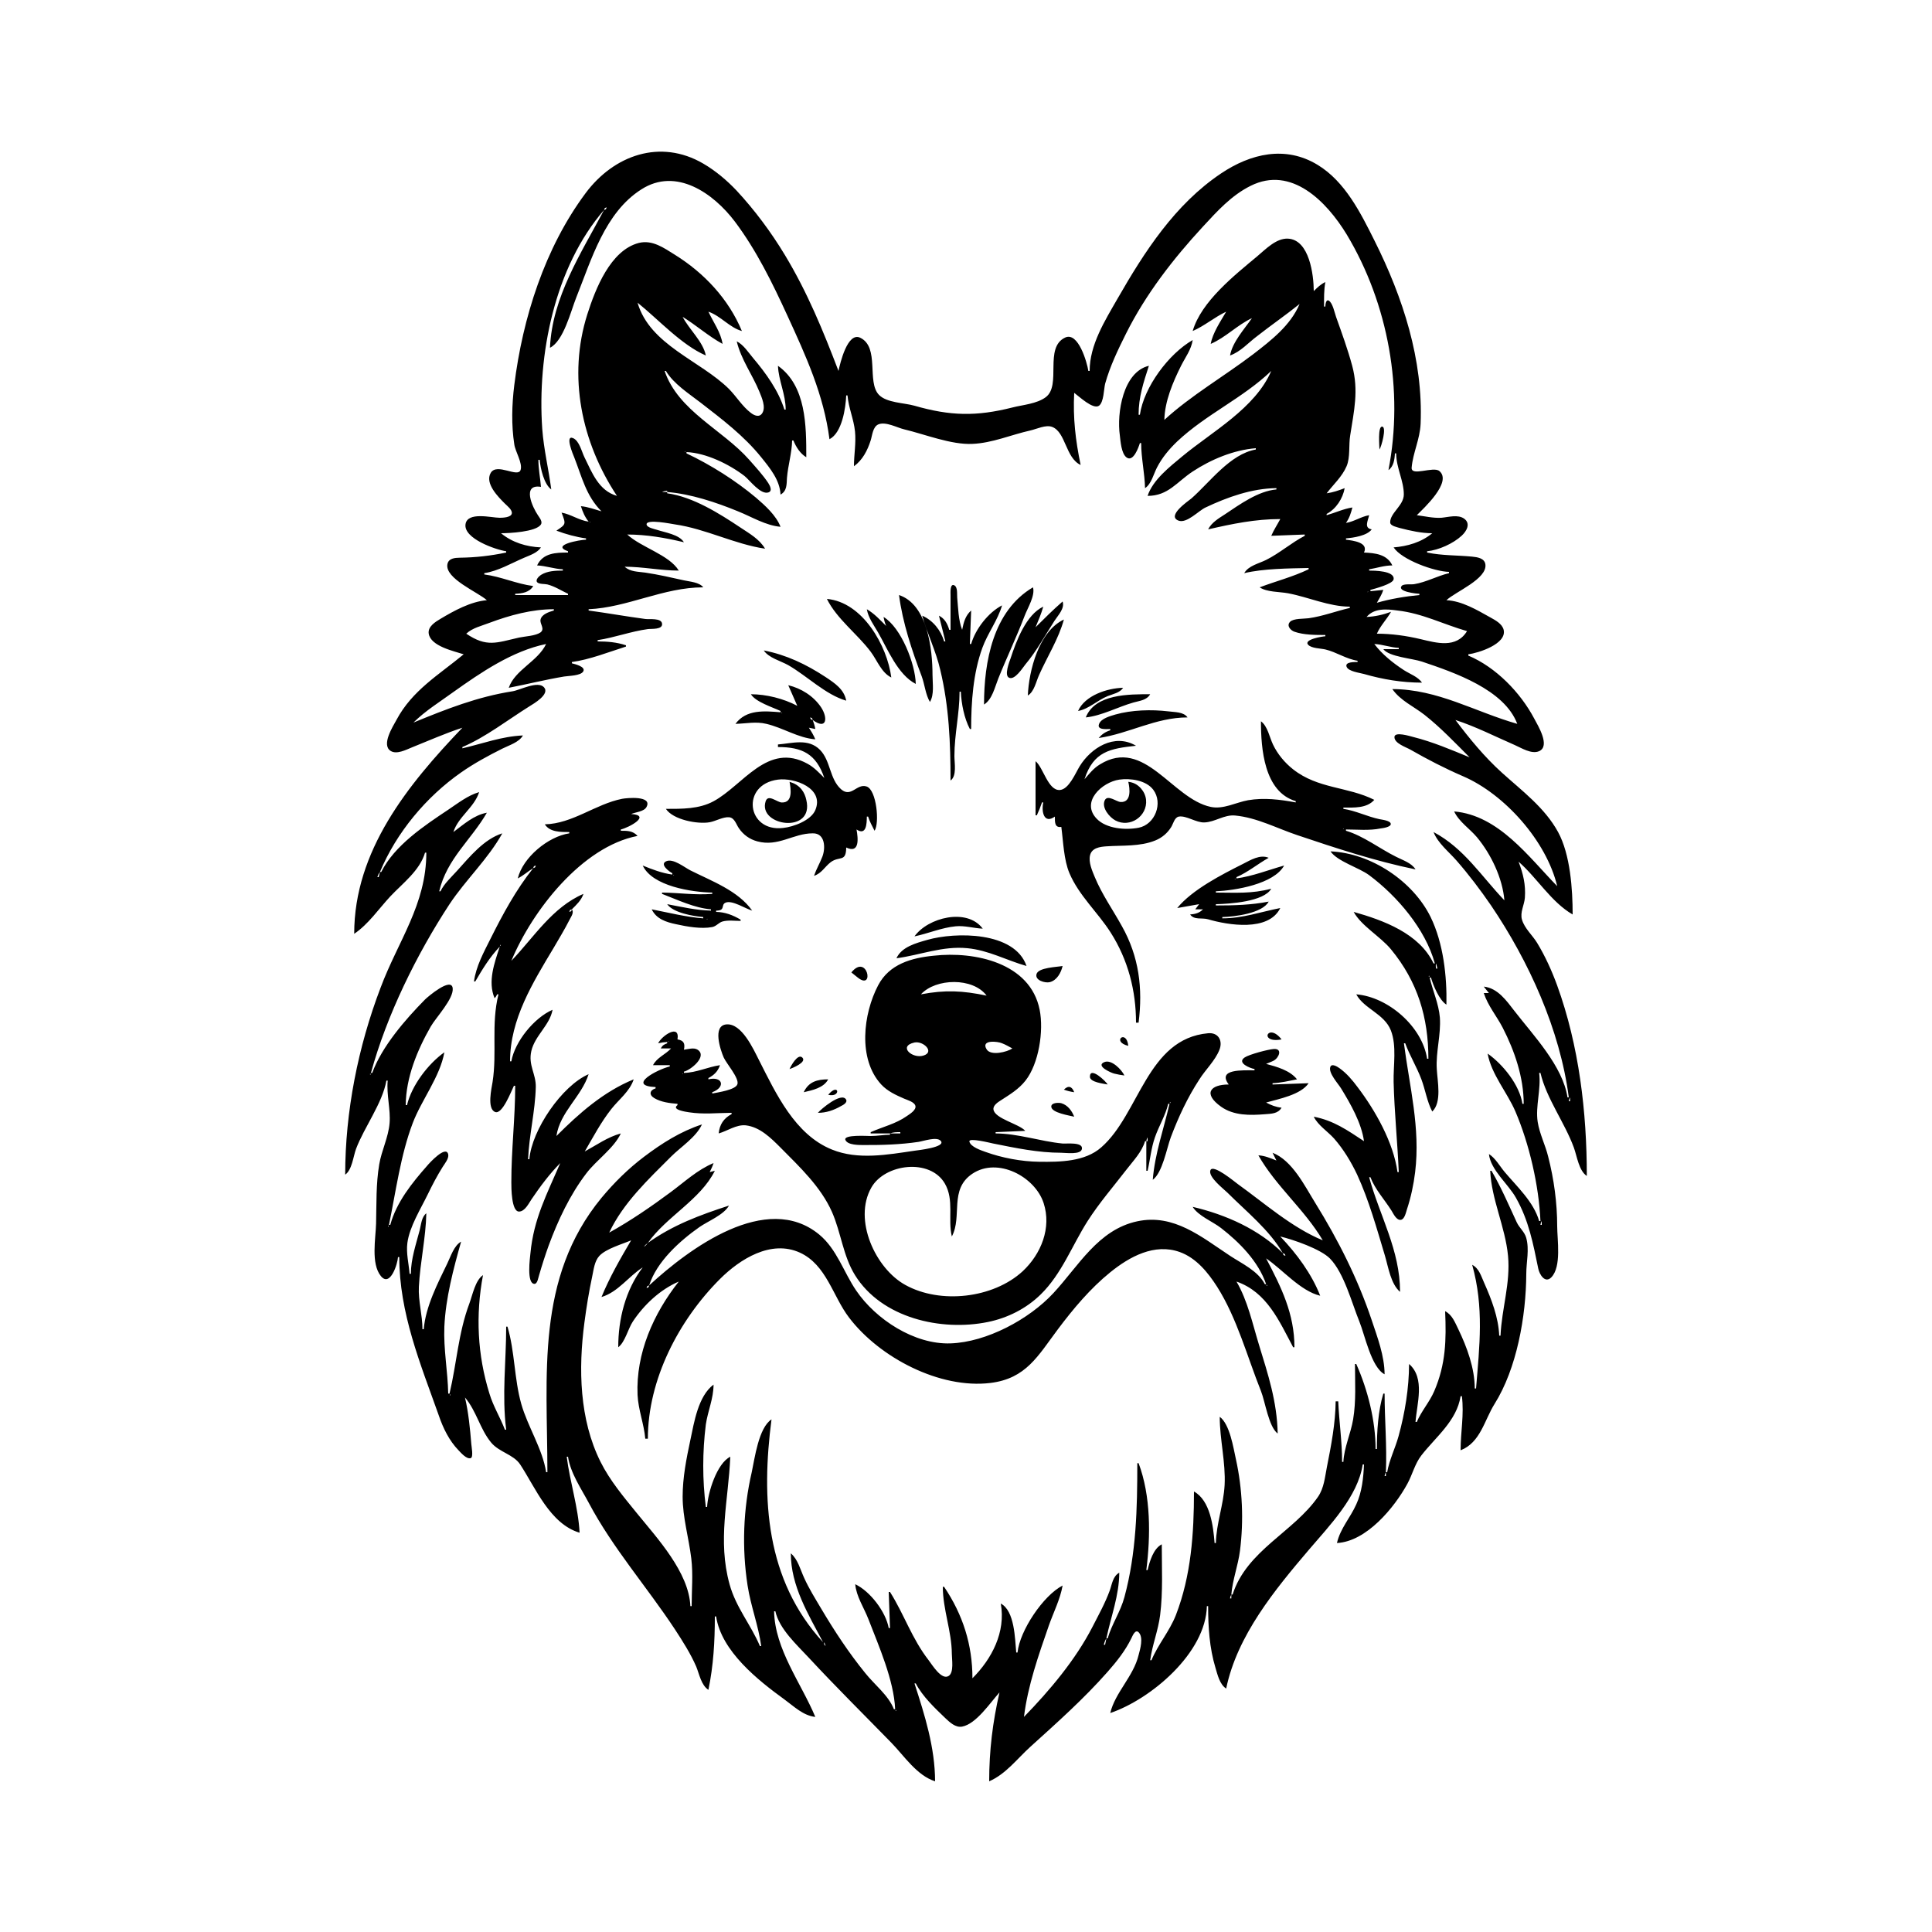 <?xml version="1.0" encoding="UTF-8"?>
<svg xmlns="http://www.w3.org/2000/svg" xmlns:xlink="http://www.w3.org/1999/xlink" width="1500pt" height="1500pt" viewBox="0 0 1500 1500" version="1.1">
<g id="surface1">
<path style=" stroke:none;fill-rule:nonzero;fill:rgb(0%,0%,0%);fill-opacity:1;" d="M 393 428 L 393 429 C 380.684 431.543 369.586 432.828 357 433.004 C 353.191 433.059 348.238 433.418 347.371 438.043 C 345.281 449.203 371.199 459.797 378 466 C 365.523 467.02 352.598 474.121 342 480.453 C 338 482.82 331.988 486.504 332.867 492 C 334.426 501.723 352.293 505.492 360 508 C 340.656 524.016 320 536 307.781 559 C 305 564.102 295.906 578.309 303.277 583 C 308 586.035 315.438 582.023 320 580.199 C 332.926 575.031 345.762 569.316 359 565 C 316.68 609.219 275 660.508 275 725 C 286 717.613 294 705.691 303 696 C 312.617 685.77 325.891 676 330 662 L 331 662 C 331 702.336 309 730.656 295.426 767 C 278 812.73 268 863.102 268 912 C 273.285 908.379 274.234 898 276.426 892 C 282.844 875 296.836 856.746 300 839 L 301 839 C 300 850.156 303.352 861.359 302.473 872 C 301.57 883 296.246 893.219 294.434 904 C 291.859 919.336 292.363 934.531 291.984 950 C 291.711 961.277 287.824 981.082 295.727 990.758 C 303 999.668 308.773 981 309 976 L 310 976 C 310 1019.426 326.262 1058.449 340.691 1099 C 344 1108.746 348.734 1118.508 356 1126 C 357.918 1128 362.195 1133 365.383 1132.117 C 367.793 1131.477 366 1123 365.91 1121 C 365 1109.457 363.668 1096.211 361 1085 C 369.965 1095.52 372.629 1109.5 381.328 1120 C 387.605 1127.574 398.695 1129.164 403.867 1137.016 C 415.746 1155.051 427 1183.176 450 1190 C 449 1170.398 442.473 1150.539 440 1131 L 441 1131 C 442.91 1143.754 451.266 1155.793 457.219 1167 C 475.801 1202 502.266 1232.039 523.996 1265 C 530 1274.164 536.246 1284 540.574 1294 C 543 1300 544.43 1308.352 550 1312 C 553.941 1293 555 1274.484 555 1255 L 556 1255 C 560 1282 588.578 1304.609 609 1319.426 C 616.355 1324.758 623.598 1332.035 633 1333 C 622 1306.715 601.609 1280.531 601 1251 L 602 1251 C 605 1264.711 618.684 1277.043 627.91 1287 C 648.777 1309.516 670.543 1331.02 691.984 1353 C 701.984 1363.25 711.773 1378.469 726 1383 C 725.93 1356.77 718 1331.684 710 1307 L 711 1307 C 716.191 1317.062 725.852 1326.211 734 1334 C 737.391 1337.184 741.867 1341.504 747 1340.535 C 758 1338.441 768.754 1322 776 1314 C 770.676 1337.223 768 1359.152 768 1383 C 781 1377.348 789.684 1365.508 800 1356.172 C 820.66 1337.477 841.43 1319 859.949 1298 C 867 1290.004 873.656 1281.648 878.363 1272 C 879.254 1270.176 881.465 1264.465 884.184 1267.465 C 887.879 1271.547 885.234 1280.359 884 1285 C 880 1301.594 865.738 1314.098 862 1330 C 893.711 1319.203 936.227 1283.273 937 1247 L 938 1247 C 938 1263.145 939 1279.438 943.723 1295 C 945.332 1300.348 947 1307.828 952 1311 C 960.504 1269.801 989.867 1234.168 1016.422 1203 C 1032 1184.676 1054.27 1162 1058 1137 L 1059 1137 C 1058.559 1147.289 1057.418 1158.527 1053 1168 C 1048.336 1178.453 1040.656 1186.531 1038 1198 C 1060.965 1196.82 1082.582 1170.512 1092.688 1152 C 1096.609 1144.812 1098.461 1136.551 1103.527 1130 C 1114.594 1115.707 1131 1103.242 1134 1084 L 1135 1084 C 1136.809 1098.293 1134 1111.766 1134 1126 C 1149.426 1120.023 1152.477 1102.586 1160.352 1090.043 C 1177.602 1062.574 1184.844 1022 1185 989 C 1185 979.719 1187.52 970.199 1184.941 961.004 C 1183.637 956.344 1179.609 953.352 1177.594 949 C 1171.301 935.387 1165.594 922.012 1158 909 L 1157 909 C 1157.957 931.211 1168.699 952.594 1170.828 975 C 1172.844 996.133 1165.895 1016.199 1165 1037 L 1164 1037 C 1163.391 1022.805 1158 1008.816 1152.305 996 C 1149.934 990.734 1148.379 984.797 1143 982 C 1152.258 1015 1148.707 1045 1146 1078 L 1145 1078 C 1144.957 1062.227 1139 1046.02 1132.242 1032 C 1129.641 1026.707 1127.453 1020.785 1122 1018 C 1122.957 1040.277 1122.551 1059.043 1113.574 1080 C 1109.926 1088.512 1103.547 1095.57 1100 1104 L 1099 1104 C 1100 1090.031 1106.68 1070 1094 1059 C 1093.949 1077.742 1090.797 1097 1085.848 1115 C 1083.285 1124.352 1078.641 1133.465 1077 1143 L 1076 1143 C 1076.883 1122.457 1075 1102.477 1075 1082 L 1074 1082 C 1069.992 1095.191 1069 1111.262 1069 1125 L 1068 1125 C 1067.996 1103.059 1061.902 1079 1053 1059 L 1052 1059 C 1052 1073.426 1052.965 1087.684 1050.566 1102 C 1048.719 1113.012 1043.508 1124 1043 1135 L 1042 1135 C 1042 1119.211 1039.676 1103.723 1039 1088 L 1037 1088 C 1036.859 1105 1033.48 1122.504 1030.199 1139 C 1028.629 1147 1028 1155.164 1023.379 1162 C 1004.512 1189.406 967.816 1203.832 957 1238 L 956 1238 C 956.934 1226.57 961.254 1215.438 962.715 1204 C 965.695 1180.641 964.648 1156 959.574 1133 C 957.566 1124 954.844 1105.754 947 1100 C 947 1117.617 951.691 1135.453 950.789 1153 C 950 1168.184 944.312 1183 944 1198 L 943 1198 C 941.977 1185.012 939.652 1165 927 1158 C 927 1190.566 924.812 1223.289 912.938 1254 C 908 1266.586 899 1276.82 894 1289 L 893 1289 C 894.594 1277.16 899.195 1266 900.715 1254 C 903 1236 902 1217.277 902 1199 C 895.438 1202.41 892.621 1212.148 891 1219 L 890 1219 C 893.363 1192.406 893.59 1161.559 884 1136 L 883 1136 C 883 1171.137 882.258 1205.82 873 1240 C 870 1251.227 863.184 1261 860 1272 L 859 1272 C 862.539 1255 868.949 1238.734 869 1221 C 863.867 1224 863.449 1229.82 861.562 1235 C 858 1244.746 852.953 1253.801 848.246 1263 C 835 1288.754 815 1312.434 795 1333 C 798 1308.609 806.32 1285.105 814.344 1262 C 817.859 1252 823.18 1241.57 825 1231 C 809.914 1238.824 791.75 1266 790 1283 L 789 1283 C 788 1272.305 787.812 1250.621 777 1245 C 781 1267.172 770 1288 755 1303 C 755 1277 747.598 1253.656 733 1232 L 732 1232 C 732 1249.547 738.914 1266.441 739 1284 C 739 1288.273 740.785 1298.434 736.566 1301.184 C 731 1304.797 723.598 1292.348 721 1289 C 708 1272.293 701.957 1253.363 691 1236 L 690 1236 L 691 1264 L 690 1264 C 687.758 1251.414 675.496 1235.363 664 1230 C 664.836 1239.492 670.785 1248.219 674.188 1257 C 682.297 1278 694 1304.449 695 1327 L 694 1327 C 689.844 1316.258 678.945 1308 671.805 1299 C 659 1283.254 647.902 1266.367 637.602 1249 C 632.977 1241.195 628 1233.238 624.309 1225 C 621.32 1218.539 619.531 1210.742 614 1206 C 614 1231.371 627.562 1253.262 639 1275 C 594.395 1226.535 591 1163.48 599 1102 C 589 1108.531 586 1132.035 583.652 1143 C 577 1171.617 575.926 1202 580.426 1231 C 582.887 1247 588.863 1262.137 591 1278 L 590 1278 C 582.938 1261.297 571.418 1248.152 566.426 1230 C 557 1195.785 565.535 1165.137 567 1131 C 556.559 1136.137 549.504 1159 549 1170 L 548 1170 C 545.309 1148.707 545.355 1127.289 548 1106 C 549.555 1095.406 553.969 1086 554 1075 C 542 1084 538.941 1104.27 536 1118 C 532.922 1132.371 530 1147.254 530 1162 C 530 1178.188 534.797 1194.016 536.715 1210 C 538.203 1222.422 537 1234.527 537 1247 L 536 1247 C 534.855 1220.727 510.281 1194.285 494.609 1175 C 484.363 1162.391 473.578 1149.617 466.27 1135 C 449.805 1102.07 449 1062.711 453.719 1027 C 455.293 1015 457.211 1003 459.789 991 C 460.914 985.785 461.535 979.227 465.277 975.133 C 470.395 969.535 482.941 966 490 963 C 481.625 977.199 473.262 991.738 467 1007 C 479.82 1003.227 487.988 991 499 984 C 485.559 1001.629 480 1024.172 480 1046 C 485.332 1042 487.574 1031.703 491.355 1026 C 500 1013 512.512 1001.242 527 995 C 507.281 1020 493.625 1050.734 495 1083 C 495.547 1094.59 500 1105.551 501 1117 L 503 1117 C 503 1071.062 526.984 1025 559 993 C 574.598 977.453 598.609 962.363 621 972.52 C 641.676 982 646.512 1006.355 659.234 1023 C 682.82 1054 729.688 1078.543 769 1073.715 C 796.719 1070.309 805.922 1052.609 821.375 1032 C 833.266 1016.145 846.539 1000.309 862 987.805 C 876.973 975.699 896.34 965.016 916 972.09 C 928.777 976.688 937.91 988 944.945 999 C 960.438 1023.457 968.293 1053.23 979 1080 C 982.293 1088.234 985 1107.801 992 1113 C 991.488 1088.223 984.574 1067.273 977.434 1044 C 972.383 1027.527 968.762 1010.016 960 995 C 983.641 1003.191 993.184 1025.711 1004 1046 L 1005 1046 C 1005 1020.074 994.828 999.48 983 977 C 995.781 985.695 1009.762 1002.418 1025 1006 C 1018.344 989 1006.672 973.242 994 960 C 1004 962.406 1025.438 969.75 1032.672 977.215 C 1043.523 988.41 1049.539 1011.613 1055.398 1026 C 1059.688 1036.535 1064.66 1061.625 1075 1067 C 1074.883 1052.598 1069.508 1038.504 1065 1025 C 1054.277 993 1039 962.742 1021.191 934 C 1012.973 920.734 1003.367 901 988 895 L 991 901 C 986.32 899.184 982 897.262 977 897 C 990.609 921 1012.867 939.039 1027 963 C 1002.891 953 982 934.375 961 919.289 C 958.699 917.645 941.672 903.359 939.746 908.609 C 937.855 913.773 949.957 923 953 926 C 967.605 940.605 985.672 955 996 973 C 977.445 954.445 951.688 943 926 937 C 930.316 944.059 941.449 948.34 948 953.426 C 962.434 964.629 976.977 979.344 983 997 L 982 997 C 976.645 986.703 964.34 981.152 955 975 C 932.773 960.344 911.418 942.168 883 948.211 C 852.574 954.68 837.352 983 817.828 1004 C 799 1024.312 766 1042.062 738 1043 C 709.977 1044 680 1024.414 664.746 1002 C 655 987.703 649.715 969.762 636 958.465 C 595 924.738 535 969.402 504 998 C 509.828 979.578 527.695 963.484 543 952.723 C 549.82 948 561.895 943.285 566 936 C 543.43 943.344 522.441 951.074 503 965 C 517.371 944.52 543.766 931.551 555 909 L 551 910 C 552.184 907.672 553.223 905.488 554 903 C 541.559 908.18 531.707 917.422 521 925.371 C 505.754 936.691 489.613 947.785 473 957 C 483.719 934.066 503.391 915.609 521 898 C 528.621 890.379 540.406 883 545 873 C 528.418 878.406 513.855 887.656 500 898.129 C 487.773 907.371 476.828 918.18 467 930 C 415.621 992.426 425 1067.805 425 1143 L 424 1143 C 421.32 1125.105 409.695 1107.621 404.711 1090 C 399.184 1070.469 399.734 1049.215 394 1030 L 393 1030 C 393 1057 389.598 1083.066 393 1110 L 392 1110 C 388.391 1100.465 383 1092 380 1082 C 370.664 1052 369.176 1021 375 990 C 368.996 994 366.867 1005.461 364.426 1012 C 355.762 1035.172 354.602 1058.469 349 1082 L 348 1082 C 347.641 1064.562 344.27 1047.602 345 1030 C 346 1007.828 352 985.281 358 964 C 352.453 967.148 349.961 975.418 347.258 981 C 339.723 996.574 330.43 1014.508 329 1032 L 328 1032 C 327.992 1021.02 324.648 1010 325.211 999 C 326.188 980 330.605 961.082 331 942 C 327.305 944.801 326.957 950.668 325.871 955 C 323 966.027 319 977.57 319 989 L 318 989 C 317.375 981.086 315.242 973 316.289 965 C 317.953 952.336 326.707 938.477 332.258 927 C 335.742 919.801 339.434 912.781 343.68 906 C 345.223 903.535 348.648 899.469 348 896.32 C 346.43 888.566 333 903.395 331.715 905 C 319.863 918.453 307.836 933.328 303 951 L 302 951 C 307.355 925.055 311 896.828 320.426 872 C 327.258 854 341.621 836.023 345 817 C 332.363 826 319.621 842.758 316 858 L 315 858 C 315.176 836.586 323.941 815.328 334.426 797 C 338.426 790.012 352.422 775.348 351.469 767.23 C 350.414 758.246 331.953 774.043 330 776.004 C 314.863 791.344 296.469 812.488 289 833 L 288 833 C 300.32 788 323.461 741 349 702 C 361.613 683 378.871 667 390 647 C 375.645 651.547 364.664 665.262 354.926 676 C 350.441 681 344.828 686 342 692 L 341 692 C 347 666.656 365.703 652.27 378 631 C 368 632.773 359.891 640.152 352 646 C 355.832 634 368.207 627 372 615 C 363.215 617.535 355.527 623.648 348 628.668 C 329.371 641.086 306.266 656.391 296 677 L 295 677 C 307.754 646.367 330.93 618.637 358 599.723 C 368 592.715 379 586.746 390 581.246 C 395.355 578.551 402.945 576.379 406 571 C 389.523 571.707 374.836 577.336 359 581 L 359 580 C 376.789 572.516 394.531 558.707 411 548.426 C 414.367 546.32 427.176 539 422.352 533.602 C 417.574 528.301 403.613 535.828 398 536.703 C 370.555 541 346.566 550.512 321 561 C 330.266 551.812 341.402 545 352 537.289 C 373.484 522 397.734 505.438 424 500 C 417.543 513.566 399.727 520.102 395 534 C 409.371 531.215 423.551 527.656 438 525.246 C 441.477 524.668 450.816 524.723 452.824 521.316 C 455 517.516 446 515.512 444 515 L 444 514 C 457.762 512.145 472.742 506.195 486 502 L 486 501 C 478.914 498.602 471.438 498 464 498 L 464 497 C 477 495.062 489.734 490.23 503 488.426 C 505.734 488.055 514.832 489 514 484.09 C 513.387 479.641 504 481 501 480.574 C 486.301 478.621 471.691 476 457 474 L 457 473 C 487.191 471.684 515 456 546 456 C 542.887 452 535.805 451.645 531 450.574 C 521 448.359 511 446.047 501 444.578 C 495.414 443.77 489.297 444.043 485 440 C 499 440 512.957 443 527 443 C 519.578 430.77 497.789 425 487 415 C 501.758 415 516.648 417.543 531 421 C 527.336 415 516.402 413.473 510 411.332 C 508.215 410.738 502 409.613 502 407.039 C 502 402.785 521.324 406.746 524 407.133 C 548 410.594 570.293 422.5 594 426 C 589.637 418.605 581.984 414.32 575 409.668 C 558.48 398.656 538 385.715 518 383 L 518 382 C 536.254 383.453 556 390 573 397 C 583.594 401.227 594.406 408 606 409 C 602.57 400.129 594 392.469 587 386.438 C 570.969 373 552 361 533 352 L 533 351 C 548.191 351.66 566 360.336 578 369.527 C 582 372.68 590.566 384.445 596.676 382.289 C 600 381.102 597.695 377 596.465 375 C 592.25 368.648 586.738 362.727 581.715 357 C 561 333.527 526.609 319.152 516 288 L 517 288 C 522.949 298.02 534.906 305.613 544 312.652 C 560.73 325.598 577.641 338.402 591 355 C 597.809 363.461 605.48 372.691 606 384 C 611 381.215 610.703 376.25 611 371 C 611.805 361.262 614.801 351.758 615 342 L 616 342 C 618 347 621.344 352.262 626 355 C 626 330.719 626 299.609 604 284 C 604.512 295.691 610 306.039 610 318 L 609 318 C 604.414 303.219 594.602 289.684 584.727 278 C 580.906 273.484 577.328 267.699 572 265 C 575.305 279 584.23 291 589.547 304 C 591.391 308.555 594.809 316.035 591.82 320.758 C 589.566 324.324 585.688 322.645 583 320.602 C 576.355 315.551 571.875 308 565.996 302.004 C 543.828 280 504.457 267.824 495 235 C 511.191 248 529 267.762 548 276 C 545.914 265.227 535 255.754 530 246 C 540.617 252.555 550 261 561 267 C 559.633 258 553.832 250.207 550 242 C 559.656 245.293 566.465 254.402 576 257 C 565.637 232.113 546.77 212 524 197.809 C 515.527 192.543 506.578 186 496 188.609 C 473.863 194.309 462.234 224.492 456 244 C 440.699 292.18 451.438 343.348 479 385 C 464.898 381 459.68 367.051 453.758 355 C 451.641 350.695 449.773 342.242 444.957 340.176 C 438.387 337.355 445 353.199 445.797 355 C 451.777 370.234 455 385 467 397 C 461.711 395.5 456.492 393.48 451 393 C 452.473 397.512 454 401.281 457 405 C 449.555 404 443.324 399.305 436 398 C 439.602 407.289 439.344 407 432 412 C 439.172 414.707 447.398 417 455 418 L 455 419 C 450.238 419.098 427.223 423.184 441 428 L 441 429 C 431.559 429 421.566 429.293 417 439 C 423.797 439.293 430.219 441.703 437 442 L 437 443 C 431.363 443.016 425 443.219 420 446.367 C 418.637 447.312 415.512 450 417 452 C 418.492 453.68 423 453.254 425 453.762 C 430.781 455.246 435.66 458.508 441 461 L 441 462 L 400 462 L 400 461 C 405.398 460.766 411 460.008 414 455 C 400.988 453.32 388.984 447.676 376 446 L 376 445 C 386.727 443.395 397 437.27 407 433 C 411.531 431.043 417.23 429.23 420 425 C 408.742 424.516 397.75 421.238 389 414 C 395.234 414 416.211 413 419.914 407.262 C 421.484 405 418.887 402 417.621 400 C 413.539 394.016 404.828 375.527 420 378 C 419.445 371 418 364.047 418 357 L 419 357 C 419.586 363.688 422.41 376 428 380 C 425.969 364.266 422.18 349 421 333 C 417 275.617 430.543 207.441 469 163 C 451.23 196.391 428.684 230.801 427 270 C 437.555 264.809 443.18 241.551 447.398 231 C 459.176 201.562 469.586 165 498 147 C 525 129.695 553.887 150 570.523 172 C 587.297 194.312 599.707 219.73 611.309 245 C 625.703 276.355 639.539 306.469 644 341 C 653.734 336 656.57 317.016 657 307 L 658 307 C 658.777 316.523 662.879 325.484 663.828 335 C 664.734 344.055 663 353 663 362 C 669.68 357.191 673.512 349.734 675.973 342 C 677.258 338 677.594 331.348 682 329.469 C 687.723 327.137 696.5 332.043 702 333.348 C 717.988 337.129 738.598 345.457 755 344.625 C 770.422 344 785 337.555 800 334.207 C 804.84 333.121 812 329.539 816.957 331.469 C 827.535 335.637 827.258 355.477 839 361 C 835 341.715 833 324.629 834 305 C 837.598 307.578 848.672 318.234 853.273 315 C 857 312.246 857 302.223 858 298 C 861.793 284.363 867.961 271.566 874.246 259 C 889.512 228.488 910.801 201 933.91 176 C 945 164 956 151.727 971 144.27 C 1002.668 128.438 1030 156.465 1045.551 182 C 1078 236 1089.969 303.277 1078 365 C 1082 362.188 1082.785 356.719 1083 352 L 1084 352 C 1084 363.258 1090 373.355 1089.918 384 C 1089.848 392.512 1079.219 398.262 1079.332 405.582 C 1079.375 408.457 1084.949 409.285 1087 410 C 1095 412.07 1103.578 414 1112 414 C 1103.613 421 1092.715 424.152 1082 425 C 1088.344 434.684 1113.699 443.758 1125 444 L 1125 445 C 1115.789 447.184 1107.398 452 1098 453.535 C 1095.723 454 1089.711 453.016 1088.176 455 C 1084.738 459.398 1100 461 1102 461 L 1102 462 C 1091.332 463 1079.215 465 1069 468 C 1070.844 464.676 1072.84 461.637 1074 458 L 1064 459 L 1064 458 C 1067.34 457.039 1081.496 453.391 1082 449.766 C 1083 443.09 1066.852 443.012 1063 443 L 1063 442 C 1069.203 441 1074.594 439.02 1081 439 C 1076.93 430.348 1067.66 429.371 1059 429 C 1062.695 421.133 1050.746 419.773 1045 419 L 1045 418 C 1050.852 417.488 1061.34 416 1065 411 C 1058.863 410 1062 404.516 1063 400 C 1056.656 401.094 1051.297 405 1045 406 C 1047.691 402.172 1048.828 398.48 1050 394 C 1043.191 395.02 1036.637 398.117 1030 400 L 1030 399 C 1037.316 395.172 1042.559 387.078 1044 379 C 1039.383 380.777 1034.922 382.336 1030 383 C 1035.238 376.121 1042 370.117 1045.473 362 C 1048.473 355 1047 345.629 1048.297 338 C 1051.238 319 1055 303.246 1049.848 284 C 1046.379 271.172 1041.766 258.523 1037.309 246 C 1036.238 243 1034.652 235 1031.578 233.348 C 1029.312 232.238 1029 237 1029 238 L 1028 238 C 1028 231.594 1027.824 225.32 1029 219 C 1025.371 220.691 1022.844 223.188 1020 226 C 1019.965 213.535 1016.652 186.141 1000 185.281 C 990.812 184.809 982.43 193.715 976 199.078 C 958.512 213.68 932.594 234.152 926 257 C 935.188 253.035 942.918 246.246 952 242 C 947.641 249.469 941.523 258.469 940 267 C 951.625 262 960.551 252.355 972 247 C 966 255.672 956.891 265.531 955 276 C 963.344 273 969 266.23 976 261 C 986.898 252.445 998.262 244.656 1009 236 C 1002 252.617 986.926 264.258 973 275 C 950.668 292 924.586 307.094 904 326 C 904.297 311.594 910.605 296.723 916.969 284 C 920.305 277.336 924.871 271.52 926 264 C 907.418 274.688 888.191 300.391 885 322 L 884 322 C 884 308.273 887.793 297 892 284 C 871.816 288.797 866.984 321 869.43 338 C 870 342.629 870.566 352.105 874.648 355.148 C 879.879 359.051 884 347.328 885 344 L 886 344 C 886 355.734 888.758 367.289 889 379 C 893.941 375.762 895.605 368.129 898.258 363 C 902.273 355.23 907.754 348.703 914 342.715 C 936.328 321.695 964.93 309.121 987 288 C 974.516 317 941.223 335 918 354.246 C 908.297 362.332 895 372.598 891 385 C 907 385 913.566 374.254 926 366.078 C 940.312 356.668 957.809 349.359 975 348 L 975 349 C 955 352.555 939.434 374.309 925 387 C 922.258 389.223 905.566 400.562 915 404.215 C 921.465 406.621 930.621 396.453 936 394 C 952.887 386 972 379.156 991 379 L 991 380 C 976.809 381.246 962.531 391.645 951 399.332 C 946 402.566 940.688 405.695 938 411 C 956.852 406.68 974.551 403 994 403 C 991.68 407.355 988.957 411.461 987 416 L 1013 415 L 1013 416 C 1002.609 421.363 993.637 429.41 983 434.73 C 977.301 437.578 969.297 439.191 966 445 C 980.941 441.441 1000.547 441.32 1016 441 L 1016 442 C 1003.402 448 990.906 451.129 978 456 C 983.559 459.797 993.371 459.367 1000 460.609 C 1015.789 463.57 1031.941 471 1048 471 L 1048 472 C 1037.199 474.496 1027 478.465 1016 480 C 1012.199 480.527 1004.426 480 1001.617 482.742 C 998.629 485.812 1002 489.41 1005 490.469 C 1012.285 493.02 1021.402 493 1029 493 L 1029 494 C 1026.965 494.043 1011.566 496.477 1015.754 500.711 C 1018.438 503.43 1025.441 503.395 1029 504.234 C 1037.641 506.285 1045.211 511.684 1054 513 L 1054 514 C 1052 514.02 1043.949 513.715 1045.496 517.691 C 1046.926 521.359 1055.703 522.344 1059 523.289 C 1073.824 527.551 1088.57 530 1104 530 C 1101 525.441 1094.523 523.25 1090 520.305 C 1081.48 514.758 1073.18 508.109 1067 500 C 1073.477 500.281 1079.523 502.719 1086 503 L 1086 504 L 1074 504 C 1078.547 510 1096.637 511.188 1104 513.668 C 1128.902 522.051 1168 535.336 1178 562 C 1145 552.602 1116.422 535.098 1081 535 C 1087.297 544 1097.578 548.418 1106 555.016 C 1118.648 565 1129.664 576.664 1141 588 C 1126.43 582 1112.41 576 1097 572.129 C 1094.73 571.578 1082.637 567.707 1082.637 572.301 C 1082.637 577.18 1091.586 580.051 1095 582 C 1108.41 589.66 1121.816 596.598 1136 602.719 C 1168.254 616.637 1200.707 653.086 1209 688 C 1186.906 665.438 1163.699 633 1129 630 C 1132.734 638.008 1141 643.285 1146.676 650 C 1157.605 663.113 1166.598 681.828 1168 699 C 1150 680.191 1136.77 658.656 1113 646 C 1116.344 654.629 1124.715 661.156 1130.715 668 C 1140.387 679.031 1149.406 691 1157.656 703 C 1187 746.344 1211.219 799.492 1218 852 L 1217 852 C 1213.363 827.73 1190.328 803.684 1175.879 785 C 1169.707 777.016 1162.816 767.113 1152 766 L 1156 771 L 1152 771 C 1155.289 781.023 1161.957 788.746 1166.742 798 C 1176 816.062 1182.984 836.492 1183 857 L 1182 857 C 1179.793 842.281 1166.828 826.332 1155 818 C 1157.824 834 1170.266 848.25 1176.574 863 C 1187.352 888.207 1194.82 920.57 1196 948 L 1195 948 C 1190.723 933.156 1177.973 921.469 1168.273 910 C 1164.418 905.441 1161 899.105 1156 896 C 1157.273 908.352 1171 919.242 1177 930 C 1187 947.719 1190.312 965.492 1194.316 985 C 1195.215 989.379 1199.551 996.797 1204.488 991.676 C 1212.492 983.375 1209 962.453 1209 952 C 1209 934 1206.504 915.512 1202 898 C 1199.828 889 1195.277 880.254 1193.848 871 C 1191.984 859 1196.605 845.719 1195 833 L 1196 833 C 1200.719 853 1214.848 871.57 1221.945 891 C 1224.379 897.656 1225.816 909 1232 913 C 1232 863.316 1226 812 1208.945 765 C 1204.793 753.668 1199.672 742.316 1193.387 732 C 1189.785 726.094 1183.605 720.746 1181.652 714 C 1180 708.363 1183.496 702.617 1183.91 697 C 1184.652 687 1182.609 678.359 1179 669 C 1193.395 681.574 1204.305 700.352 1221 710 C 1221 690.426 1219.199 663.465 1209.688 646 C 1199.277 627 1181.797 614.117 1166 599.828 C 1152.543 587.66 1140.898 573.465 1130 559 C 1145.918 564.18 1160.691 571.766 1176 578.426 C 1181.176 580.676 1189 585.742 1194.867 583.254 C 1204 579.344 1194 563.277 1191.219 558 C 1180.492 537.688 1161.422 518.008 1140 509 L 1140 508 C 1147.762 507 1170 500 1167.441 489.016 C 1166.281 484.266 1160.914 481.492 1157 479.309 C 1146.703 473.562 1135 466.551 1123 466 C 1129.871 459.441 1155 449.453 1153.238 438.043 C 1152.488 433.309 1146.906 432.562 1143 432.172 C 1131 431 1119.914 431.457 1108 429 L 1108 428 C 1117 427.09 1128.27 422.059 1134.957 415.816 C 1138.652 412.363 1142 406.594 1136.852 402.742 C 1131.992 399.18 1124.441 401.539 1119 402 C 1112.539 402.352 1106.355 400.809 1100 400 C 1105.273 394.727 1127.613 374.309 1117.566 365.742 C 1112.891 361.758 1095.375 370.262 1096 363 C 1097 351.547 1102.441 341 1102.961 329 C 1105 279.285 1089.227 231 1067.246 187 C 1056.438 165.383 1044.379 141 1023 128 C 998 112.773 970.957 119.27 948 134.672 C 912.281 158.633 888.562 195.398 867.578 232 C 857.797 249.066 846 267.742 846 288 L 845 288 C 844 281.445 837.168 257.371 827 262.07 C 810.387 269.805 824.371 299 811.941 308.352 C 805 313.562 794 314.32 786 316.375 C 758 323.445 737.785 323 710 315 C 702 312.715 688.477 312.801 682.434 306.582 C 672.691 296.555 683.211 269.664 667.895 262.223 C 658 257.477 652.266 282 651 288 C 639 256.613 626.906 227.02 609.398 198 C 598.668 180.211 586 163.203 571.91 148 C 564.344 140 555.594 132.613 546 127.012 C 512.738 107.586 476.656 120.398 454.629 150 C 422.949 192.57 405.781 246.777 399.285 299 C 397.41 314.047 396.953 330 399.297 345 C 400 350.461 405.863 359.508 404.211 364.812 C 402.191 371.305 385.816 359.031 381 367.148 C 376.207 375.316 387 386 392 391 C 393.73 392.762 397.867 395.801 397.367 398.688 C 396.836 401.77 390.297 402 388 402 C 381.633 402 362.887 397 361.426 407.02 C 359.82 418.129 384.738 426.781 393 428 M 471 161 C 470.453 162.637 470.637 162.453 469 163 C 469.547 161.363 469.363 161.547 471 161 M 1010 235 L 1009 236 L 1010 235 M 988 287 L 987 288 L 988 287 M 904 326 L 903 327 L 904 326 M 1071 349 C 1072.445 347.164 1076.91 331.207 1073 331.207 C 1069.594 331.207 1071 346.523 1071 349 M 532 350.332 L 532.332 350.668 C 531.84 350.832 531.227 350.332 532 350.332 M 518 381 L 518 382 L 514 382 C 515.508 381.316 516.316 381.176 518 381 M 469 397 L 468 398 L 469 397 M 1029 400 L 1028 401 L 1029 400 M 458 405.332 C 458.773 405.332 458 405.832 457.668 405.668 L 458 405.332 M 1045 406 L 1044 407 L 1045 406 M 1058 429 L 1057 430 L 1058 429 M 1017 440 L 1016 441 L 1017 440 M 1062 443 L 1061 444 L 1062 443 M 738 489 L 737 489 C 735.598 484.238 733.504 480.301 729 478 L 734 498 L 733 498 C 730.484 489.289 724.336 481.668 716 478 C 720 492.23 726.668 505.457 730 520 C 736.836 548.355 738 577.008 738 606 C 743 602.445 741 592.559 741 587 C 741 570 745 554.164 745 537 L 746 537 C 746.406 546.406 748.613 557.641 753 566 L 754 566 C 754 545.152 755.523 522.762 762.695 503 C 766.832 491.602 774.656 481.609 778 470 C 767.234 475.586 757.352 488.367 754 500 L 753 500 L 754 474 C 749.453 478 748.18 483.293 747 489 C 744 481.152 743.973 472.273 743.172 464 C 742.922 461.422 743.746 455.668 740.715 454.348 C 737.465 453 738 460.586 738 462 L 738 489 M 802 456 C 771 474.293 764 513.727 764 547 C 770.312 543.141 772.379 533.555 775 527 C 781.578 510.559 789.273 494.551 795.574 478 C 797.848 472.027 803.871 462.328 802 456 M 1062 459.332 C 1062.773 459.332 1062 459.832 1061.668 459.668 L 1062 459.332 M 698 462 C 700.762 483.375 708 505 715.574 525 C 717.941 531.332 718.555 539.285 722 545 C 725.492 539.168 724 530.59 724 524 C 724 504.367 720.215 469.367 698 462 M 642 465 C 649.816 480.695 665.605 492.113 676 506 C 681 512.605 684.266 522.23 692 526 C 688.879 501.418 669.734 467.438 642 465 M 825 467 C 817.695 473.383 810.859 480.141 804 487 C 806.223 481.66 808.414 476.586 810 471 C 796.617 477.258 789 497.832 784.668 511 C 783.762 513.691 779.281 524.605 783.602 526.262 C 788 528 793.859 518.672 796 516 C 804.852 505.438 811.293 493.492 818.691 482 C 821.449 477.715 826.836 472.352 825 467 M 430 473 L 430 474 C 426.43 475.031 420.598 476.824 419.676 481.043 C 418.945 484.398 423.309 488.145 419.664 491 C 415.707 493.754 407.75 494 403 495.012 C 385.406 499.008 377.961 502.758 362 492 C 366.945 487.41 373.805 486 380 483.574 C 395.945 477.613 412.867 473.012 430 473 M 673 473 C 674.203 479.758 678.348 485.16 681.715 491 C 689.223 504.016 697 523.793 711 531 C 710.68 515.531 699.691 487.285 686 479 C 686.426 481.469 687 483.645 688 486 C 683.277 481.277 678.82 476.363 673 473 M 1139 490 C 1130.66 503.645 1115.277 499.145 1103 496.234 C 1091.832 493.594 1080.465 492 1069 492 C 1071.754 485.703 1076.602 481 1080 475 C 1073.996 477.266 1067.418 478.723 1061 479 C 1067 472 1076.496 472.828 1085 474 C 1104.324 476.16 1120.625 484.746 1139 490 M 798 540 C 803 537 804.398 529.203 806.77 524 C 813 510.02 822 495.801 826 481 C 806.594 490.074 798.832 520.609 798 540 M 689 486 L 688 487 L 689 486 M 804 487 L 803 488 L 804 487 M 593 505 C 596.762 510.738 606 513.078 612 516.426 C 626.52 524.734 640.938 539.363 657 544 C 655.398 535.16 648 530.34 641 525.668 C 626 515.805 610.543 508.402 593 505 M 612 532 L 619 548 C 608.273 542.348 595 539.031 583 539 C 586.688 545 599.617 549.016 606 552 L 606 553 C 593.504 552.016 579.48 550.586 571 562 C 579 561.832 586.949 560 595 562 C 607.883 565 619.688 573 633 574 C 631.637 570.742 630 568 628 565 L 633 566 C 632.574 563.531 631.867 561.355 631 559 C 641.906 567.059 643 557.406 637.402 549.004 C 631.492 540.312 622 534.398 612 532 M 837 552 C 845.328 550.492 852 543.664 860 540.453 C 864.223 538.727 869.34 538 872 534 C 859.543 534.266 842.301 540 837 552 M 843 557 C 855.238 555.773 868 548.828 880 545.426 C 884.898 544.027 890.277 543.707 893 539 C 876.695 539 850.176 538.711 843 557 M 862 566 L 862 567 C 858.184 568.219 855.555 570 853 573 C 876.688 569.504 897.285 557.016 922 557 C 918.891 552.543 912 553 907 552.285 C 893.926 550.738 878.695 551.184 866 554.746 C 861.938 556 855 557.738 853.328 562.047 C 851.301 567 859.477 566 862 566 M 607 553.332 L 607.332 553.668 C 606.84 553.832 606.227 553.332 607 553.332 M 631 559 C 629.363 558.453 629.547 558.637 629 557 C 630.637 557.547 630.453 557.363 631 559 M 979 560 C 979 581.133 981.379 614.703 1006 622 L 1006 623 C 993.695 620.707 981.41 619.191 969 621.285 C 959.551 623 949.77 628.551 940 626.48 C 909.941 620.117 888.59 572.105 854 593.469 C 849 596.473 845.711 600.75 842 605 C 849 583.289 862 581.188 882 579 C 865.195 569 846.918 580.73 838.203 595 C 835 600.199 829.973 612.691 822.996 613.34 C 813.766 614.191 810 595.781 804 591 L 804 633 L 805 633 C 806.527 629.73 807.844 626.418 809 623 L 810 623 C 808.398 630 810.453 640.066 819 634 C 819 638.168 818.758 642.832 824 642 C 825.512 653.227 825.887 667.559 830.336 678 C 837.766 695.426 852.25 708.219 862.305 724 C 875.793 745.172 882 769.062 882 794 L 884 794 C 887.355 767.441 884.395 742.762 871 719 C 864 706.332 855.594 694.465 850 681 C 847.969 676.07 844.992 669.469 846.32 664.004 C 847.719 658.27 853.992 657.434 859 657.09 C 871.555 656.223 885 657.398 897 652.523 C 902.223 650.391 906.449 646.816 909.391 642 C 910.887 639.551 911.918 634.602 915.215 634 C 920.961 633 928.594 638.754 935 638.539 C 943.508 638.258 950.312 632.344 959 633.172 C 975.789 634.77 991.242 643.027 1007 648.332 C 1037.375 658.559 1067.555 668.512 1099 675 C 1096 670 1089 667.809 1084 665.246 C 1071.34 659 1058.57 649 1045 645 L 1045 644 C 1054 644 1063 645 1072 643.191 C 1073.602 643 1079.793 642.148 1079.793 639.77 C 1079.793 637.09 1072.793 636.387 1071 636 C 1061.512 634 1052.547 629.41 1043 628 L 1043 627 C 1051.176 627 1061.172 627.672 1067 621 C 1046.34 610.633 1023.371 612.574 1004 597.332 C 997.48 592.199 991.895 585.516 988.32 578 C 985.637 572.359 984.18 563.797 979 560 M 604 578 L 604 580 C 622.785 580 633.609 585.234 640 604 C 635.965 600 632 595.691 627 593 C 596 575.832 576.98 609.668 554 622.098 C 542.699 628.211 529.457 628 517 628 C 522.551 636.465 541.613 640.07 551 638.383 C 555.652 637.551 561.316 634.16 565.98 634.504 C 570.332 634.824 571.527 640.012 573.648 643 C 577 648 582 651.66 588 653.238 C 604.344 657.645 615.828 647 631 647 C 640.754 646.793 641 658.449 638.531 665 C 636.574 670.113 633.773 674.797 632 680 C 638 678 640.25 673 645 669.359 C 651.801 664.352 656.895 669.691 657 658 C 667.531 663 666.285 651 665 644 C 672.602 649 672.984 639.684 673 634 L 674 634 C 675.219 638 677.223 641.363 679 645 C 683 639.129 680.582 613.336 672.891 610.648 C 665.188 608 660.91 619.691 653 612.77 C 644 604.742 644.992 590.762 636.672 582.215 C 627.586 573 615.195 577.117 604 578 M 359 581 L 358 582 L 359 581 M 1142 588 L 1141 589 L 1142 588 M 604 605.289 C 616.859 603.613 640.203 612 632.992 629 C 629.57 637.023 616 642 608 642.816 C 579.754 646.23 575 609.047 604 605.289 M 869 605.301 C 877.5 604.047 889.824 605.789 895.348 613.094 C 903.207 623.488 896.766 640.195 884 642.66 C 873.887 644.613 858.98 643.465 851.48 635.672 C 838.879 622.578 855.566 607.285 869 605.301 M 613 607 C 614 612.398 615.789 623.32 606.996 623.047 C 603.34 623 596.359 616.133 594.434 622.148 C 588.238 641.504 632.523 647.824 626 621 C 625.406 618.137 624.27 615.375 622.441 613.043 C 619.93 609.832 616.816 608.133 613 607 M 876 607 C 877.281 612.387 878.523 623.156 869.996 622.668 C 866.703 622.477 859.996 616.691 857.758 621.32 C 855 627.008 861.434 634.59 866 637 C 877.293 643 891 633.711 889.801 621 C 889.461 617.637 888 614.566 885.773 612.043 C 883 609 880 607.453 876 607 M 423 640 C 426.844 646.16 435.469 646 442 646 L 442 647 C 425.582 649.461 405.902 665.727 402 682 C 406.312 679.801 409.898 676.562 414 674 C 400.48 691.035 390.438 709.633 380.754 729 C 375.516 739.477 369.586 750.242 368 762 L 369 762 C 374.66 752.312 380.18 743.172 388 735 C 383.91 747.566 378.512 762 384 775 C 385 774 385.309 773.387 386 772 L 387 772 C 381.215 795.48 386 817 382.438 840 C 381.652 845 377.934 860.812 384.402 863.34 C 390 865.586 397 847.039 399 843 L 400 843 C 400 868.117 396.961 893 397 918 C 397 922.066 397 940.746 403 940.652 C 407.586 940.586 410.629 934.105 412.746 931 C 419.457 921.145 426.594 911.477 435 903 C 424.562 927.219 414.371 946.277 411.828 973 C 411.504 976.441 408.652 996.793 415 996.793 C 417.344 996.793 418 991.539 418.578 990 C 420.805 982.27 423.281 974.555 426 967 C 433.258 947.355 442.48 927.688 455.234 911 C 463 900.715 476.605 891.57 482 880 C 471.684 882.82 463.203 889 454 894 C 460.586 882.719 466.531 871.324 474.668 861 C 480.535 853.559 489 847.281 492 838 C 468.562 847.617 449.711 864.289 432 882 C 434.801 863.316 451.52 851.309 457 834 C 436.238 843 412.855 877.297 411 900 L 410 900 C 410.805 881.273 415.535 862.73 415.984 844 C 416.23 833.758 409.977 827.105 412.527 816 C 415.277 804.035 426.844 796 429 784 C 414.82 790.117 399.75 808.57 397 824 L 396 824 C 396 791.457 413.609 763 429.801 736 C 434 728.785 438.445 721.512 442.242 714 C 443.527 711.461 445.848 708.426 444 706 C 447.684 702.305 451.293 699.02 453 694 C 428.727 704.461 414.582 727.629 397 746 C 413.203 707.078 451.738 657.395 495 649 C 491.34 645 487.246 645.004 482 645 L 482 644 C 488.418 642.477 505.914 633 490 632 C 493.402 630.555 499.996 630.152 501.914 626.605 C 506.828 617.512 486.492 619.508 483 620.199 C 462.285 624.316 444.465 639.559 423 640 M 1043 643.332 C 1043.773 643.332 1043 643.832 1042.668 643.668 L 1043 643.332 M 352 646 L 351 647 L 352 646 M 1033 661 C 1038.324 668.805 1055 673.547 1063 679.477 C 1084.734 695.652 1106.707 721.336 1114 748 L 1113 748 C 1101.891 724.656 1074 714.5 1051 708 C 1056.789 718.742 1071.855 727.219 1079.914 737 C 1100.719 762.246 1109 790 1109 822 L 1108 822 C 1104.25 797 1077.707 774.02 1053 772 C 1059 783.254 1074.73 787 1079.859 800 C 1084.562 812.016 1081.703 827.359 1082 840 C 1082.586 863.336 1084.996 886.684 1086 910 L 1085 910 C 1081.922 887.148 1067.793 862.113 1054 844 C 1050 838.598 1045.547 833.324 1040 829.359 C 1038.508 828.289 1033.863 825.227 1032.816 828.477 C 1031.312 833.133 1038.945 841.34 1041.188 845 C 1048.605 857.105 1057 871.754 1059 886 C 1046 877.453 1035.547 870.016 1020 867 C 1023.277 873.723 1030.848 878.422 1035.824 884 C 1043 892.164 1049 902.07 1053.691 912 C 1062.945 932.145 1068.898 953.824 1075.281 975 C 1077.941 984 1079.777 996.789 1087 1003 C 1086.996 970.543 1071.281 944.281 1063 914 L 1064 914 C 1067.582 923.453 1075 931.41 1080.398 940 C 1081.797 942.281 1084.211 947.617 1087.621 947.078 C 1090.555 946.613 1091.582 941.27 1092.328 939 C 1095.426 929.613 1097.527 919.805 1098.715 910 C 1102.875 875.672 1094.352 843.711 1090 810 L 1091 810 C 1094.484 819.52 1099.977 828.379 1103.574 838 C 1106.641 846.191 1107.934 855.254 1112 863 C 1119.609 855.754 1116 839.473 1115.516 830 C 1114.68 816.723 1118.855 803.492 1117.91 790 C 1117 779.238 1112.398 769.371 1110 759 L 1111 759 C 1112.828 765.223 1117.43 776.527 1123 780 C 1123.453 758 1120.66 732.402 1110.742 712 C 1097 684.031 1064.375 662.352 1033 661 M 914 705 L 931 702 L 928 706 L 934 706 C 931 709 928 709.645 924 710 C 927.184 714.508 933.207 712.336 938 713.75 C 953.332 718.266 984.934 723.551 994 705 C 978.66 708 964.891 713 949 713 L 949 712 C 958.465 711.805 980.266 709.051 985 700 C 971.262 702.664 957.953 703 944 703 L 944 702 C 954.633 701.781 981.254 700.098 987 690 C 971.422 694.039 959.742 693.012 944 693 L 944 692 C 958.922 691.359 989 686.461 997 672 C 984.895 675.41 972.469 680.32 960 682 L 960 681 C 968.98 677.133 976.504 670.73 985 666 C 978.199 663.152 970.996 667.746 965 670.754 C 948.645 679 925.641 690.699 914 705 M 522 678 L 522 679 C 514.168 678 506.367 675 499 672 C 506.562 688.086 537 692.672 553 693 L 553 694 C 539.238 695.094 527.57 693.113 514 693 L 514 694 C 525.863 698.543 539.258 705 552 706 L 552 707 C 540.57 706.766 529.199 704.109 518 702 C 522.559 708.684 538.309 711.371 546 712 L 546 713 C 532.672 712 519 708.547 506 706 C 509.547 713.535 517.359 716 525 717.574 C 533.352 719.445 544.434 721.391 552.945 719.773 C 556.176 719.16 557.949 716.293 561 715.43 C 565.336 714.238 570.582 715 575 715 L 575 714 C 568.898 710.438 563 708.148 556 708 L 556 707 C 563.672 707 559.312 702.445 563.445 700.777 C 568.555 698.715 578.945 705.617 584 707 C 573 691.469 552.398 684.008 536 675.754 C 531.48 673.477 522.715 666.285 517.324 668.645 C 511.793 671.062 519.738 676.812 522 678 M 1179 668 L 1178 669 L 1179 668 M 416 672 C 415.453 673.637 415.637 673.453 414 674 C 414.547 672.363 414.363 672.547 416 672 M 295 677 L 294 681 L 293 681 C 293.562 679.246 293.918 678.457 295 677 M 523 679.332 C 523.773 679.332 523 679.832 522.668 679.668 L 523 679.332 M 959 682.332 L 959.332 682.668 C 958.84 682.832 958.227 682.332 959 682.332 M 1210 688 L 1209 689 L 1210 688 M 341 692 L 340 693 L 341 692 M 932 701 L 931 702 L 932 701 M 444 706 C 443.453 707.637 443.637 707.453 442 708 C 442.547 706.363 442.363 706.547 444 706 M 710 727 C 720.773 724.77 730.961 720.234 742 719.172 C 749 718.484 755.938 720.695 763 721 C 750.82 704.609 720.375 712.402 710 727 M 549 713.332 C 549.773 713.332 549 713.832 548.668 713.668 L 549 713.332 M 696 744 C 714.66 741.488 731.707 734.324 751 736.172 C 767.48 737.746 781.332 745.551 797 750 C 787.781 723 741.715 723.516 720 729.711 C 711.238 732.211 700 735.148 696 744 M 388.668 733.668 C 388.723 733.723 388.777 734.777 388.332 734.332 C 388.277 734.277 388.223 733.223 388.668 733.668 M 676 879 L 676 880 L 691 880 L 691 881 C 685.961 881.043 681 882 676 882 C 673.477 882.012 654.742 880.758 656.348 885 C 658 889.211 667.316 889 671 889 C 685 889.066 699 888.641 713 886.574 C 716.93 886 727.254 882.273 730.363 885.738 C 734.84 890.719 712.477 893.055 710 893.422 C 689 896.504 666.184 900.73 646 892.547 C 617.199 881 602.438 849 589.242 823 C 584.902 814.465 575.863 794.324 564 795.332 C 552.926 796.277 559.379 815.281 561.875 821 C 563.891 825.609 573.965 837 572.543 841.723 C 571.18 846.262 557 848.148 553 849 L 553 848 C 563.66 844 561 835.363 550 838 L 550 837 C 554.461 834.68 557.367 831.797 559 827 C 549.504 828.402 540.746 832.797 531 833 L 531 832 C 535.914 831.008 549.516 820.297 541.68 815.027 C 538.762 813.07 534.184 814.598 531 815 C 531.98 810.25 530.973 807.793 526 807 C 528 794.504 513.711 804.191 511 810 C 513.379 809.43 515.559 809.109 518 809 L 518 810 C 515.363 811 514.383 811.578 513 814 L 521 814 C 516.625 818.773 510 821.07 507 827 L 520 827 L 520 828 C 510.41 830.273 486.273 843.023 509 844 L 509 845 C 504.461 846.383 503.617 850 508 852.582 C 513.219 855.703 520 856.535 526 857 L 526 858 C 521 861.625 532.715 863.234 535 863.59 C 546.316 865.328 556.73 864.039 568 864 L 568 865 C 561.898 868.191 558.617 873.164 558 880 C 564.863 878.039 571.621 873 579 873.707 C 590 875 598.504 883.508 606 891 C 620.867 906 637.305 921.445 645.961 941 C 653 957 654.531 975.02 663.816 990 C 684.484 1023.352 730.68 1033.824 767 1026.398 C 782.332 1023.266 796.789 1016 808 1005 C 824.359 989 832.324 967.023 844.438 948 C 853.383 934 864.496 921.18 874.652 908 C 879.918 901.164 886.52 894.422 889 886 L 890 886 L 890 909 L 891 909 C 893 900.273 893.695 891.605 896.695 883 C 899.75 874.246 904.863 866 907 857 L 908 857 C 903.5 876.625 896.602 895.758 895 916 C 902.543 910.449 905.785 891.727 909 883 C 914.918 867.316 922 852.082 931.219 838 C 936 830.379 943.441 823.512 946.785 815 C 949.52 808.043 945.945 801.484 938 802.199 C 890.441 806.48 884.656 865 855 890.816 C 842.375 902 822.875 902.184 807 902 C 793 901.832 778 899 765 894.301 C 761.594 893.086 753.496 890.383 752.633 886.266 C 751.961 883.074 768.965 887.395 771 887.801 C 788.531 891.309 806 895 824 895 C 827.367 895 839.262 896.762 840 892 C 840.988 886.438 827.863 888.105 825 887.828 C 807.598 886.145 790.547 880.047 773 880 L 773 879 L 796 878 C 791.352 872.578 772.195 868.562 771.316 861.332 C 770.934 858.199 774.793 855.738 777 854.324 C 784 849.805 790.906 845.699 796.18 839 C 806.586 825.789 810.441 800.348 807.191 784 C 799.922 747.422 756.609 738.449 725 742 C 707.715 743.684 690.453 748.473 681.785 765 C 670.227 787.039 665.852 822.117 684.184 842 C 689 847.195 695.562 850.215 702 853 C 704.461 854.066 709.723 855.496 710.652 858.387 C 711.75 861.781 706.203 865.008 704 866.559 C 695.418 872.598 685.426 874.82 676 879 M 397 746 L 396 747 L 397 746 M 1115 748 L 1116 752 L 1115 752 C 1114.691 750.242 1114.594 749.66 1115 748 M 661 755 C 662.711 756.301 664.344 757.664 666 759.004 C 679.219 769.5 673.402 739.75 661 755 M 825 750 C 820.672 750.816 806.172 751.164 804.754 756.262 C 803.363 761.25 811.566 763.391 815 762.551 C 820.605 761.176 823.816 755.164 825 750 M 1117 753 L 1116 754 L 1117 753 M 1109.668 757.668 C 1109.723 757.723 1109.777 758.777 1109.332 758.332 C 1109.277 758.277 1109.223 757.223 1109.668 757.668 M 766 773 C 747.277 769.125 733.988 768.422 715 772 C 726.582 759.371 755.441 758.789 766 773 M 995 807 C 984.461 793.383 976.957 810.348 995 807 M 876 812 C 874.617 798.613 862.504 808.742 876 812 M 519 808.332 C 519.773 808.332 519 808.832 518.668 808.668 L 519 808.332 M 786 814 C 782 816.762 769.25 820 766 814.684 C 761.281 807 774.688 808.477 778 810 C 780.758 811.051 783.352 812.605 786 814 M 710 809.395 C 716.887 808 726 816.809 716.891 819.566 C 708.285 822.172 697 812.297 710 809.395 M 974 830 L 974 831 C 965 831.008 944.73 829.75 954 842 C 939.508 842 933.914 849.156 948 859.211 C 957.867 866.254 970.543 866.008 982 865.086 C 987 864.68 992.219 864.777 995 860 C 990.617 859.562 986.871 858.062 983 856 C 992.734 853.238 1010 850 1016 841 L 988 842 L 988 841 C 994.414 840.727 1000.711 839.219 1007 838 C 1001.523 831.02 991.309 828.223 983 826 C 984.949 825.133 987 824.461 988.961 823.441 C 992.922 821.281 996 814 988.98 814.438 C 984.57 814.73 969.844 818.641 966.324 821.027 C 959.973 825.332 970.855 829.438 974 830 M 613 830 C 615 829.395 626.66 824.734 622.914 821.082 C 619.391 817.648 613.926 827.816 613 830 M 873 835 C 870.91 830.609 863 822.203 857.324 824.648 C 850.336 827.605 862.844 833 865 833.523 C 867.637 834.203 870.305 834.652 873 835 M 287.668 833.668 C 287.723 833.723 287.777 834.777 287.332 834.332 C 287.277 834.277 287.223 833.223 287.668 833.668 M 530 833.332 C 530.773 833.332 530 833.832 529.668 833.668 L 530 833.332 M 860 842 C 858.84 839.766 846.207 827.539 846.207 836 C 846.207 840.262 856.949 841.371 860 842 M 287 836 L 286 837 L 287 836 M 624 848 C 630.801 846.441 639.562 844.617 643 838 C 634.594 838.008 627.848 839.77 624 848 M 826 846 C 828.672 847 831.227 847.59 834 848 C 832.332 843.473 829.5 842.469 826 846 M 643 850 C 653.254 852.473 651.383 840 643 850 M 552 849 L 551 850 L 552 849 M 635 864 C 641.461 864 647.328 862 652.98 858.738 C 654.516 858 658.301 856 656.824 853.574 C 653.168 847.762 637.402 861.09 635 864 M 1219 852 L 1219 855 L 1218 855 C 1218.25 853.547 1218.316 853.246 1219 852 M 908.668 855.668 C 908.723 855.723 908.777 856.777 908.332 856.332 C 908.277 856.277 908.223 855.223 908.668 855.668 M 834 867 C 832.23 862.434 828.988 858 824 856.52 C 822 856 816.207 856 816.207 859.129 C 816.207 864 830.566 866.109 834 867 M 699 879 L 699 880 L 691 880 C 693.613 879 696 879.008 699 879 M 432 882 L 431 883 L 432 882 M 891 883 L 891 886 L 890 886 C 890.25 884.547 890.316 884.246 891 883 M 1060 886 L 1059 887 L 1060 886 M 992 901 L 991 902 L 992 901 M 739 960 C 747.348 944.355 736.68 923.445 755 911.25 C 774.621 898.191 803.531 913.508 810.25 934 C 816.582 953.312 808.281 973.66 794 987 C 771 1008.141 730 1012.602 703 997.688 C 679.773 985 662.195 947.078 676.531 922 C 687 903.492 722.195 899.078 733.633 919 C 740.934 931.711 735.793 946.523 739 960 M 1061 909 L 1060 910 L 1061 909 M 551 910 L 550 911 L 551 910 M 1062 911 L 1061 912 L 1062 911 M 1063 913 L 1062 914 L 1063 913 M 1197 948 L 1197 951 L 1196 951 C 1196.25 949.547 1196.316 949.246 1197 948 M 301.668 951.668 C 301.723 951.723 301.777 952.777 301.332 952.332 C 301.277 952.277 301.223 951.223 301.668 951.668 M 301 954 L 300 955 L 301 954 M 473 957 L 472 958 L 473 957 M 503 965 C 501.898 966.457 501.457 967 500 968 C 501 966.543 501.543 966.102 503 965 M 998 975 C 996.363 974.453 996.547 974.637 996 973 C 997.637 973.547 997.453 973.363 998 975 M 983 976 L 982 977 L 983 976 M 500 983 L 499 984 L 500 983 M 960 994 L 959 995 L 960 994 M 983.668 997.668 C 983.723 997.723 983.777 998.777 983.332 998.332 C 983.277 998.277 983.223 997.223 983.668 997.668 M 504 998 C 503.453 999.637 503.637 999.453 502 1000 C 502.547 998.363 502.363 998.547 504 998 M 349.668 1082.668 C 349.723 1082.723 349.777 1083.777 349.332 1083.332 C 349.277 1083.277 349.223 1082.223 349.668 1082.668 M 1076 1143 L 1076 1146 L 1075 1146 C 1075.25 1144.551 1075.316 1144.246 1076 1143 M 1075 1147 L 1074 1148 L 1075 1147 M 956 1238 L 956 1241 L 955 1241 C 955.25 1239.547 955.316 1239.246 956 1238 M 601 1250 L 600 1251 L 601 1250 M 859 1272 L 858 1277 L 857 1277 C 857.48 1275.039 857.938 1273.691 859 1272 M 640 1275 L 641 1278 C 639.711 1276.559 639.598 1276.766 640 1275 M 592 1278 L 591 1279 L 592 1278 M 857 1278 L 856 1279 L 857 1278 M 777 1313 L 776 1314 L 777 1313 M 695.668 1327.668 C 695.723 1327.723 695.777 1328.777 695.332 1328.332 C 695.277 1328.277 695.223 1327.223 695.668 1327.668 "/>
</g>
</svg>
